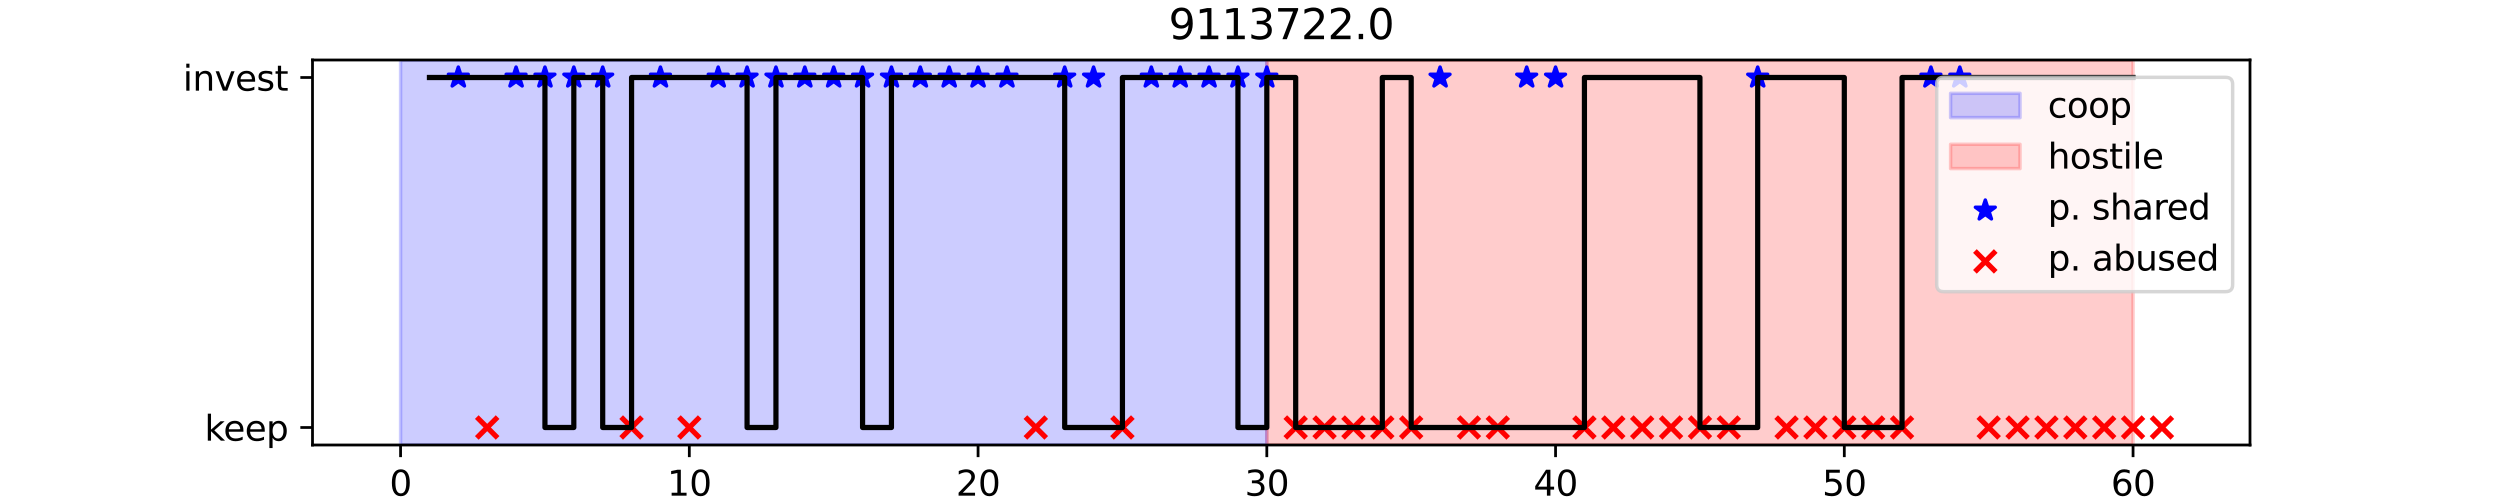<?xml version="1.0" encoding="utf-8" standalone="no"?>
<!DOCTYPE svg PUBLIC "-//W3C//DTD SVG 1.1//EN"
  "http://www.w3.org/Graphics/SVG/1.1/DTD/svg11.dtd">
<svg xmlns:xlink="http://www.w3.org/1999/xlink" width="720pt" height="144pt" viewBox="0 0 720 144" xmlns="http://www.w3.org/2000/svg" version="1.1">
 <defs>
  <style type="text/css">*{stroke-linejoin: round; stroke-linecap: butt}</style>
 </defs>
 <g id="figure_1">
  <g id="patch_1">
   <path d="M 0 144 
L 720 144 
L 720 0 
L 0 0 
z
" style="fill: #ffffff"/>
  </g>
  <g id="axes_1">
   <g id="patch_2">
    <path d="M 90 128.16 
L 648 128.16 
L 648 17.28 
L 90 17.28 
z
" style="fill: #ffffff"/>
   </g>
   <g id="patch_3">
    <path d="M 115.364 128.16 
L 115.364 17.28 
L 364.842 17.28 
L 364.842 128.16 
z
" clip-path="url(#p94f0238d37)" style="fill: #0000ff; opacity: 0.2; stroke: #0000ff; stroke-linejoin: miter"/>
   </g>
   <g id="patch_4">
    <path d="M 364.842 128.16 
L 364.842 17.28 
L 614.32 17.28 
L 614.32 128.16 
z
" clip-path="url(#p94f0238d37)" style="fill: #ff0000; opacity: 0.2; stroke: #ff0000; stroke-linejoin: miter"/>
   </g>
   <g id="PathCollection_1">
    <defs>
     <path id="mbef9f13c91" d="M 0 -3 
L -0.674 -0.927 
L -2.853 -0.927 
L -1.09 0.354 
L -1.763 2.427 
L -0 1.146 
L 1.763 2.427 
L 1.09 0.354 
L 2.853 -0.927 
L 0.674 -0.927 
z
" style="stroke: #0000ff"/>
    </defs>
    <g clip-path="url(#p94f0238d37)">
     <use xlink:href="#mbef9f13c91" x="131.996" y="22.32" style="fill: #0000ff; stroke: #0000ff"/>
     <use xlink:href="#mbef9f13c91" x="148.627" y="22.32" style="fill: #0000ff; stroke: #0000ff"/>
     <use xlink:href="#mbef9f13c91" x="156.943" y="22.32" style="fill: #0000ff; stroke: #0000ff"/>
     <use xlink:href="#mbef9f13c91" x="165.259" y="22.32" style="fill: #0000ff; stroke: #0000ff"/>
     <use xlink:href="#mbef9f13c91" x="173.575" y="22.32" style="fill: #0000ff; stroke: #0000ff"/>
     <use xlink:href="#mbef9f13c91" x="190.207" y="22.32" style="fill: #0000ff; stroke: #0000ff"/>
     <use xlink:href="#mbef9f13c91" x="206.839" y="22.32" style="fill: #0000ff; stroke: #0000ff"/>
     <use xlink:href="#mbef9f13c91" x="215.155" y="22.32" style="fill: #0000ff; stroke: #0000ff"/>
     <use xlink:href="#mbef9f13c91" x="223.471" y="22.32" style="fill: #0000ff; stroke: #0000ff"/>
     <use xlink:href="#mbef9f13c91" x="231.787" y="22.32" style="fill: #0000ff; stroke: #0000ff"/>
     <use xlink:href="#mbef9f13c91" x="240.103" y="22.32" style="fill: #0000ff; stroke: #0000ff"/>
     <use xlink:href="#mbef9f13c91" x="248.419" y="22.32" style="fill: #0000ff; stroke: #0000ff"/>
     <use xlink:href="#mbef9f13c91" x="256.735" y="22.32" style="fill: #0000ff; stroke: #0000ff"/>
     <use xlink:href="#mbef9f13c91" x="265.051" y="22.32" style="fill: #0000ff; stroke: #0000ff"/>
     <use xlink:href="#mbef9f13c91" x="273.367" y="22.32" style="fill: #0000ff; stroke: #0000ff"/>
     <use xlink:href="#mbef9f13c91" x="281.683" y="22.32" style="fill: #0000ff; stroke: #0000ff"/>
     <use xlink:href="#mbef9f13c91" x="289.999" y="22.32" style="fill: #0000ff; stroke: #0000ff"/>
     <use xlink:href="#mbef9f13c91" x="306.63" y="22.32" style="fill: #0000ff; stroke: #0000ff"/>
     <use xlink:href="#mbef9f13c91" x="314.946" y="22.32" style="fill: #0000ff; stroke: #0000ff"/>
     <use xlink:href="#mbef9f13c91" x="331.578" y="22.32" style="fill: #0000ff; stroke: #0000ff"/>
     <use xlink:href="#mbef9f13c91" x="339.894" y="22.32" style="fill: #0000ff; stroke: #0000ff"/>
     <use xlink:href="#mbef9f13c91" x="348.21" y="22.32" style="fill: #0000ff; stroke: #0000ff"/>
     <use xlink:href="#mbef9f13c91" x="356.526" y="22.32" style="fill: #0000ff; stroke: #0000ff"/>
     <use xlink:href="#mbef9f13c91" x="364.842" y="22.32" style="fill: #0000ff; stroke: #0000ff"/>
     <use xlink:href="#mbef9f13c91" x="414.738" y="22.32" style="fill: #0000ff; stroke: #0000ff"/>
     <use xlink:href="#mbef9f13c91" x="439.686" y="22.32" style="fill: #0000ff; stroke: #0000ff"/>
     <use xlink:href="#mbef9f13c91" x="448.001" y="22.32" style="fill: #0000ff; stroke: #0000ff"/>
     <use xlink:href="#mbef9f13c91" x="506.213" y="22.32" style="fill: #0000ff; stroke: #0000ff"/>
     <use xlink:href="#mbef9f13c91" x="556.109" y="22.32" style="fill: #0000ff; stroke: #0000ff"/>
     <use xlink:href="#mbef9f13c91" x="564.425" y="22.32" style="fill: #0000ff; stroke: #0000ff"/>
    </g>
   </g>
   <g id="PathCollection_2">
    <defs>
     <path id="md6a1d7075f" d="M -3 3 
L 3 -3 
M -3 -3 
L 3 3 
" style="stroke: #ff0000; stroke-width: 1.5"/>
    </defs>
    <g clip-path="url(#p94f0238d37)">
     <use xlink:href="#md6a1d7075f" x="140.311" y="123.12" style="fill: #ff0000; stroke: #ff0000; stroke-width: 1.5"/>
     <use xlink:href="#md6a1d7075f" x="181.891" y="123.12" style="fill: #ff0000; stroke: #ff0000; stroke-width: 1.5"/>
     <use xlink:href="#md6a1d7075f" x="198.523" y="123.12" style="fill: #ff0000; stroke: #ff0000; stroke-width: 1.5"/>
     <use xlink:href="#md6a1d7075f" x="298.314" y="123.12" style="fill: #ff0000; stroke: #ff0000; stroke-width: 1.5"/>
     <use xlink:href="#md6a1d7075f" x="323.262" y="123.12" style="fill: #ff0000; stroke: #ff0000; stroke-width: 1.5"/>
     <use xlink:href="#md6a1d7075f" x="373.158" y="123.12" style="fill: #ff0000; stroke: #ff0000; stroke-width: 1.5"/>
     <use xlink:href="#md6a1d7075f" x="381.474" y="123.12" style="fill: #ff0000; stroke: #ff0000; stroke-width: 1.5"/>
     <use xlink:href="#md6a1d7075f" x="389.79" y="123.12" style="fill: #ff0000; stroke: #ff0000; stroke-width: 1.5"/>
     <use xlink:href="#md6a1d7075f" x="398.106" y="123.12" style="fill: #ff0000; stroke: #ff0000; stroke-width: 1.5"/>
     <use xlink:href="#md6a1d7075f" x="406.422" y="123.12" style="fill: #ff0000; stroke: #ff0000; stroke-width: 1.5"/>
     <use xlink:href="#md6a1d7075f" x="423.054" y="123.12" style="fill: #ff0000; stroke: #ff0000; stroke-width: 1.5"/>
     <use xlink:href="#md6a1d7075f" x="431.37" y="123.12" style="fill: #ff0000; stroke: #ff0000; stroke-width: 1.5"/>
     <use xlink:href="#md6a1d7075f" x="456.317" y="123.12" style="fill: #ff0000; stroke: #ff0000; stroke-width: 1.5"/>
     <use xlink:href="#md6a1d7075f" x="464.633" y="123.12" style="fill: #ff0000; stroke: #ff0000; stroke-width: 1.5"/>
     <use xlink:href="#md6a1d7075f" x="472.949" y="123.12" style="fill: #ff0000; stroke: #ff0000; stroke-width: 1.5"/>
     <use xlink:href="#md6a1d7075f" x="481.265" y="123.12" style="fill: #ff0000; stroke: #ff0000; stroke-width: 1.5"/>
     <use xlink:href="#md6a1d7075f" x="489.581" y="123.12" style="fill: #ff0000; stroke: #ff0000; stroke-width: 1.5"/>
     <use xlink:href="#md6a1d7075f" x="497.897" y="123.12" style="fill: #ff0000; stroke: #ff0000; stroke-width: 1.5"/>
     <use xlink:href="#md6a1d7075f" x="514.529" y="123.12" style="fill: #ff0000; stroke: #ff0000; stroke-width: 1.5"/>
     <use xlink:href="#md6a1d7075f" x="522.845" y="123.12" style="fill: #ff0000; stroke: #ff0000; stroke-width: 1.5"/>
     <use xlink:href="#md6a1d7075f" x="531.161" y="123.12" style="fill: #ff0000; stroke: #ff0000; stroke-width: 1.5"/>
     <use xlink:href="#md6a1d7075f" x="539.477" y="123.12" style="fill: #ff0000; stroke: #ff0000; stroke-width: 1.5"/>
     <use xlink:href="#md6a1d7075f" x="547.793" y="123.12" style="fill: #ff0000; stroke: #ff0000; stroke-width: 1.5"/>
     <use xlink:href="#md6a1d7075f" x="572.741" y="123.12" style="fill: #ff0000; stroke: #ff0000; stroke-width: 1.5"/>
     <use xlink:href="#md6a1d7075f" x="581.057" y="123.12" style="fill: #ff0000; stroke: #ff0000; stroke-width: 1.5"/>
     <use xlink:href="#md6a1d7075f" x="589.373" y="123.12" style="fill: #ff0000; stroke: #ff0000; stroke-width: 1.5"/>
     <use xlink:href="#md6a1d7075f" x="597.689" y="123.12" style="fill: #ff0000; stroke: #ff0000; stroke-width: 1.5"/>
     <use xlink:href="#md6a1d7075f" x="606.004" y="123.12" style="fill: #ff0000; stroke: #ff0000; stroke-width: 1.5"/>
     <use xlink:href="#md6a1d7075f" x="614.32" y="123.12" style="fill: #ff0000; stroke: #ff0000; stroke-width: 1.5"/>
     <use xlink:href="#md6a1d7075f" x="622.636" y="123.12" style="fill: #ff0000; stroke: #ff0000; stroke-width: 1.5"/>
    </g>
   </g>
   <g id="matplotlib.axis_1">
    <g id="xtick_1">
     <g id="line2d_1">
      <defs>
       <path id="me0046aed74" d="M 0 0 
L 0 3.5 
" style="stroke: #000000; stroke-width: 0.8"/>
      </defs>
      <g>
       <use xlink:href="#me0046aed74" x="115.364" y="128.16" style="stroke: #000000; stroke-width: 0.8"/>
      </g>
     </g>
     <g id="text_1">
      <!-- 0 -->
      <g transform="translate(112.182 142.758) scale(0.1 -0.1)">
       <defs>
        <path id="DejaVuSans-30" d="M 2034 4250 
Q 1547 4250 1301 3770 
Q 1056 3291 1056 2328 
Q 1056 1369 1301 889 
Q 1547 409 2034 409 
Q 2525 409 2770 889 
Q 3016 1369 3016 2328 
Q 3016 3291 2770 3770 
Q 2525 4250 2034 4250 
z
M 2034 4750 
Q 2819 4750 3233 4129 
Q 3647 3509 3647 2328 
Q 3647 1150 3233 529 
Q 2819 -91 2034 -91 
Q 1250 -91 836 529 
Q 422 1150 422 2328 
Q 422 3509 836 4129 
Q 1250 4750 2034 4750 
z
" transform="scale(0.016)"/>
       </defs>
       <use xlink:href="#DejaVuSans-30"/>
      </g>
     </g>
    </g>
    <g id="xtick_2">
     <g id="line2d_2">
      <g>
       <use xlink:href="#me0046aed74" x="198.523" y="128.16" style="stroke: #000000; stroke-width: 0.8"/>
      </g>
     </g>
     <g id="text_2">
      <!-- 10 -->
      <g transform="translate(192.161 142.758) scale(0.1 -0.1)">
       <defs>
        <path id="DejaVuSans-31" d="M 794 531 
L 1825 531 
L 1825 4091 
L 703 3866 
L 703 4441 
L 1819 4666 
L 2450 4666 
L 2450 531 
L 3481 531 
L 3481 0 
L 794 0 
L 794 531 
z
" transform="scale(0.016)"/>
       </defs>
       <use xlink:href="#DejaVuSans-31"/>
       <use xlink:href="#DejaVuSans-30" x="63.623"/>
      </g>
     </g>
    </g>
    <g id="xtick_3">
     <g id="line2d_3">
      <g>
       <use xlink:href="#me0046aed74" x="281.683" y="128.16" style="stroke: #000000; stroke-width: 0.8"/>
      </g>
     </g>
     <g id="text_3">
      <!-- 20 -->
      <g transform="translate(275.32 142.758) scale(0.1 -0.1)">
       <defs>
        <path id="DejaVuSans-32" d="M 1228 531 
L 3431 531 
L 3431 0 
L 469 0 
L 469 531 
Q 828 903 1448 1529 
Q 2069 2156 2228 2338 
Q 2531 2678 2651 2914 
Q 2772 3150 2772 3378 
Q 2772 3750 2511 3984 
Q 2250 4219 1831 4219 
Q 1534 4219 1204 4116 
Q 875 4013 500 3803 
L 500 4441 
Q 881 4594 1212 4672 
Q 1544 4750 1819 4750 
Q 2544 4750 2975 4387 
Q 3406 4025 3406 3419 
Q 3406 3131 3298 2873 
Q 3191 2616 2906 2266 
Q 2828 2175 2409 1742 
Q 1991 1309 1228 531 
z
" transform="scale(0.016)"/>
       </defs>
       <use xlink:href="#DejaVuSans-32"/>
       <use xlink:href="#DejaVuSans-30" x="63.623"/>
      </g>
     </g>
    </g>
    <g id="xtick_4">
     <g id="line2d_4">
      <g>
       <use xlink:href="#me0046aed74" x="364.842" y="128.16" style="stroke: #000000; stroke-width: 0.8"/>
      </g>
     </g>
     <g id="text_4">
      <!-- 30 -->
      <g transform="translate(358.48 142.758) scale(0.1 -0.1)">
       <defs>
        <path id="DejaVuSans-33" d="M 2597 2516 
Q 3050 2419 3304 2112 
Q 3559 1806 3559 1356 
Q 3559 666 3084 287 
Q 2609 -91 1734 -91 
Q 1441 -91 1130 -33 
Q 819 25 488 141 
L 488 750 
Q 750 597 1062 519 
Q 1375 441 1716 441 
Q 2309 441 2620 675 
Q 2931 909 2931 1356 
Q 2931 1769 2642 2001 
Q 2353 2234 1838 2234 
L 1294 2234 
L 1294 2753 
L 1863 2753 
Q 2328 2753 2575 2939 
Q 2822 3125 2822 3475 
Q 2822 3834 2567 4026 
Q 2313 4219 1838 4219 
Q 1578 4219 1281 4162 
Q 984 4106 628 3988 
L 628 4550 
Q 988 4650 1302 4700 
Q 1616 4750 1894 4750 
Q 2613 4750 3031 4423 
Q 3450 4097 3450 3541 
Q 3450 3153 3228 2886 
Q 3006 2619 2597 2516 
z
" transform="scale(0.016)"/>
       </defs>
       <use xlink:href="#DejaVuSans-33"/>
       <use xlink:href="#DejaVuSans-30" x="63.623"/>
      </g>
     </g>
    </g>
    <g id="xtick_5">
     <g id="line2d_5">
      <g>
       <use xlink:href="#me0046aed74" x="448.001" y="128.16" style="stroke: #000000; stroke-width: 0.8"/>
      </g>
     </g>
     <g id="text_5">
      <!-- 40 -->
      <g transform="translate(441.639 142.758) scale(0.1 -0.1)">
       <defs>
        <path id="DejaVuSans-34" d="M 2419 4116 
L 825 1625 
L 2419 1625 
L 2419 4116 
z
M 2253 4666 
L 3047 4666 
L 3047 1625 
L 3713 1625 
L 3713 1100 
L 3047 1100 
L 3047 0 
L 2419 0 
L 2419 1100 
L 313 1100 
L 313 1709 
L 2253 4666 
z
" transform="scale(0.016)"/>
       </defs>
       <use xlink:href="#DejaVuSans-34"/>
       <use xlink:href="#DejaVuSans-30" x="63.623"/>
      </g>
     </g>
    </g>
    <g id="xtick_6">
     <g id="line2d_6">
      <g>
       <use xlink:href="#me0046aed74" x="531.161" y="128.16" style="stroke: #000000; stroke-width: 0.8"/>
      </g>
     </g>
     <g id="text_6">
      <!-- 50 -->
      <g transform="translate(524.798 142.758) scale(0.1 -0.1)">
       <defs>
        <path id="DejaVuSans-35" d="M 691 4666 
L 3169 4666 
L 3169 4134 
L 1269 4134 
L 1269 2991 
Q 1406 3038 1543 3061 
Q 1681 3084 1819 3084 
Q 2600 3084 3056 2656 
Q 3513 2228 3513 1497 
Q 3513 744 3044 326 
Q 2575 -91 1722 -91 
Q 1428 -91 1123 -41 
Q 819 9 494 109 
L 494 744 
Q 775 591 1075 516 
Q 1375 441 1709 441 
Q 2250 441 2565 725 
Q 2881 1009 2881 1497 
Q 2881 1984 2565 2268 
Q 2250 2553 1709 2553 
Q 1456 2553 1204 2497 
Q 953 2441 691 2322 
L 691 4666 
z
" transform="scale(0.016)"/>
       </defs>
       <use xlink:href="#DejaVuSans-35"/>
       <use xlink:href="#DejaVuSans-30" x="63.623"/>
      </g>
     </g>
    </g>
    <g id="xtick_7">
     <g id="line2d_7">
      <g>
       <use xlink:href="#me0046aed74" x="614.32" y="128.16" style="stroke: #000000; stroke-width: 0.8"/>
      </g>
     </g>
     <g id="text_7">
      <!-- 60 -->
      <g transform="translate(607.958 142.758) scale(0.1 -0.1)">
       <defs>
        <path id="DejaVuSans-36" d="M 2113 2584 
Q 1688 2584 1439 2293 
Q 1191 2003 1191 1497 
Q 1191 994 1439 701 
Q 1688 409 2113 409 
Q 2538 409 2786 701 
Q 3034 994 3034 1497 
Q 3034 2003 2786 2293 
Q 2538 2584 2113 2584 
z
M 3366 4563 
L 3366 3988 
Q 3128 4100 2886 4159 
Q 2644 4219 2406 4219 
Q 1781 4219 1451 3797 
Q 1122 3375 1075 2522 
Q 1259 2794 1537 2939 
Q 1816 3084 2150 3084 
Q 2853 3084 3261 2657 
Q 3669 2231 3669 1497 
Q 3669 778 3244 343 
Q 2819 -91 2113 -91 
Q 1303 -91 875 529 
Q 447 1150 447 2328 
Q 447 3434 972 4092 
Q 1497 4750 2381 4750 
Q 2619 4750 2861 4703 
Q 3103 4656 3366 4563 
z
" transform="scale(0.016)"/>
       </defs>
       <use xlink:href="#DejaVuSans-36"/>
       <use xlink:href="#DejaVuSans-30" x="63.623"/>
      </g>
     </g>
    </g>
    <g id="text_8">
     <!-- trial -->
     <g transform="translate(359.142 156.437) scale(0.1 -0.1)">
      <defs>
       <path id="DejaVuSans-74" d="M 1172 4494 
L 1172 3500 
L 2356 3500 
L 2356 3053 
L 1172 3053 
L 1172 1153 
Q 1172 725 1289 603 
Q 1406 481 1766 481 
L 2356 481 
L 2356 0 
L 1766 0 
Q 1100 0 847 248 
Q 594 497 594 1153 
L 594 3053 
L 172 3053 
L 172 3500 
L 594 3500 
L 594 4494 
L 1172 4494 
z
" transform="scale(0.016)"/>
       <path id="DejaVuSans-72" d="M 2631 2963 
Q 2534 3019 2420 3045 
Q 2306 3072 2169 3072 
Q 1681 3072 1420 2755 
Q 1159 2438 1159 1844 
L 1159 0 
L 581 0 
L 581 3500 
L 1159 3500 
L 1159 2956 
Q 1341 3275 1631 3429 
Q 1922 3584 2338 3584 
Q 2397 3584 2469 3576 
Q 2541 3569 2628 3553 
L 2631 2963 
z
" transform="scale(0.016)"/>
       <path id="DejaVuSans-69" d="M 603 3500 
L 1178 3500 
L 1178 0 
L 603 0 
L 603 3500 
z
M 603 4863 
L 1178 4863 
L 1178 4134 
L 603 4134 
L 603 4863 
z
" transform="scale(0.016)"/>
       <path id="DejaVuSans-61" d="M 2194 1759 
Q 1497 1759 1228 1600 
Q 959 1441 959 1056 
Q 959 750 1161 570 
Q 1363 391 1709 391 
Q 2188 391 2477 730 
Q 2766 1069 2766 1631 
L 2766 1759 
L 2194 1759 
z
M 3341 1997 
L 3341 0 
L 2766 0 
L 2766 531 
Q 2569 213 2275 61 
Q 1981 -91 1556 -91 
Q 1019 -91 701 211 
Q 384 513 384 1019 
Q 384 1609 779 1909 
Q 1175 2209 1959 2209 
L 2766 2209 
L 2766 2266 
Q 2766 2663 2505 2880 
Q 2244 3097 1772 3097 
Q 1472 3097 1187 3025 
Q 903 2953 641 2809 
L 641 3341 
Q 956 3463 1253 3523 
Q 1550 3584 1831 3584 
Q 2591 3584 2966 3190 
Q 3341 2797 3341 1997 
z
" transform="scale(0.016)"/>
       <path id="DejaVuSans-6c" d="M 603 4863 
L 1178 4863 
L 1178 0 
L 603 0 
L 603 4863 
z
" transform="scale(0.016)"/>
      </defs>
      <use xlink:href="#DejaVuSans-74"/>
      <use xlink:href="#DejaVuSans-72" x="39.209"/>
      <use xlink:href="#DejaVuSans-69" x="80.322"/>
      <use xlink:href="#DejaVuSans-61" x="108.105"/>
      <use xlink:href="#DejaVuSans-6c" x="169.385"/>
     </g>
    </g>
   </g>
   <g id="matplotlib.axis_2">
    <g id="ytick_1">
     <g id="line2d_8">
      <defs>
       <path id="m491ada143a" d="M 0 0 
L -3.5 0 
" style="stroke: #000000; stroke-width: 0.8"/>
      </defs>
      <g>
       <use xlink:href="#m491ada143a" x="90" y="123.12" style="stroke: #000000; stroke-width: 0.8"/>
      </g>
     </g>
     <g id="text_9">
      <!-- keep -->
      <g transform="translate(58.917 126.919) scale(0.1 -0.1)">
       <defs>
        <path id="DejaVuSans-6b" d="M 581 4863 
L 1159 4863 
L 1159 1991 
L 2875 3500 
L 3609 3500 
L 1753 1863 
L 3688 0 
L 2938 0 
L 1159 1709 
L 1159 0 
L 581 0 
L 581 4863 
z
" transform="scale(0.016)"/>
        <path id="DejaVuSans-65" d="M 3597 1894 
L 3597 1613 
L 953 1613 
Q 991 1019 1311 708 
Q 1631 397 2203 397 
Q 2534 397 2845 478 
Q 3156 559 3463 722 
L 3463 178 
Q 3153 47 2828 -22 
Q 2503 -91 2169 -91 
Q 1331 -91 842 396 
Q 353 884 353 1716 
Q 353 2575 817 3079 
Q 1281 3584 2069 3584 
Q 2775 3584 3186 3129 
Q 3597 2675 3597 1894 
z
M 3022 2063 
Q 3016 2534 2758 2815 
Q 2500 3097 2075 3097 
Q 1594 3097 1305 2825 
Q 1016 2553 972 2059 
L 3022 2063 
z
" transform="scale(0.016)"/>
        <path id="DejaVuSans-70" d="M 1159 525 
L 1159 -1331 
L 581 -1331 
L 581 3500 
L 1159 3500 
L 1159 2969 
Q 1341 3281 1617 3432 
Q 1894 3584 2278 3584 
Q 2916 3584 3314 3078 
Q 3713 2572 3713 1747 
Q 3713 922 3314 415 
Q 2916 -91 2278 -91 
Q 1894 -91 1617 61 
Q 1341 213 1159 525 
z
M 3116 1747 
Q 3116 2381 2855 2742 
Q 2594 3103 2138 3103 
Q 1681 3103 1420 2742 
Q 1159 2381 1159 1747 
Q 1159 1113 1420 752 
Q 1681 391 2138 391 
Q 2594 391 2855 752 
Q 3116 1113 3116 1747 
z
" transform="scale(0.016)"/>
       </defs>
       <use xlink:href="#DejaVuSans-6b"/>
       <use xlink:href="#DejaVuSans-65" x="54.285"/>
       <use xlink:href="#DejaVuSans-65" x="115.809"/>
       <use xlink:href="#DejaVuSans-70" x="177.332"/>
      </g>
     </g>
    </g>
    <g id="ytick_2">
     <g id="line2d_9">
      <g>
       <use xlink:href="#m491ada143a" x="90" y="22.32" style="stroke: #000000; stroke-width: 0.8"/>
      </g>
     </g>
     <g id="text_10">
      <!-- invest -->
      <g transform="translate(52.683 26.119) scale(0.1 -0.1)">
       <defs>
        <path id="DejaVuSans-6e" d="M 3513 2113 
L 3513 0 
L 2938 0 
L 2938 2094 
Q 2938 2591 2744 2837 
Q 2550 3084 2163 3084 
Q 1697 3084 1428 2787 
Q 1159 2491 1159 1978 
L 1159 0 
L 581 0 
L 581 3500 
L 1159 3500 
L 1159 2956 
Q 1366 3272 1645 3428 
Q 1925 3584 2291 3584 
Q 2894 3584 3203 3211 
Q 3513 2838 3513 2113 
z
" transform="scale(0.016)"/>
        <path id="DejaVuSans-76" d="M 191 3500 
L 800 3500 
L 1894 563 
L 2988 3500 
L 3597 3500 
L 2284 0 
L 1503 0 
L 191 3500 
z
" transform="scale(0.016)"/>
        <path id="DejaVuSans-73" d="M 2834 3397 
L 2834 2853 
Q 2591 2978 2328 3040 
Q 2066 3103 1784 3103 
Q 1356 3103 1142 2972 
Q 928 2841 928 2578 
Q 928 2378 1081 2264 
Q 1234 2150 1697 2047 
L 1894 2003 
Q 2506 1872 2764 1633 
Q 3022 1394 3022 966 
Q 3022 478 2636 193 
Q 2250 -91 1575 -91 
Q 1294 -91 989 -36 
Q 684 19 347 128 
L 347 722 
Q 666 556 975 473 
Q 1284 391 1588 391 
Q 1994 391 2212 530 
Q 2431 669 2431 922 
Q 2431 1156 2273 1281 
Q 2116 1406 1581 1522 
L 1381 1569 
Q 847 1681 609 1914 
Q 372 2147 372 2553 
Q 372 3047 722 3315 
Q 1072 3584 1716 3584 
Q 2034 3584 2315 3537 
Q 2597 3491 2834 3397 
z
" transform="scale(0.016)"/>
       </defs>
       <use xlink:href="#DejaVuSans-69"/>
       <use xlink:href="#DejaVuSans-6e" x="27.783"/>
       <use xlink:href="#DejaVuSans-76" x="91.162"/>
       <use xlink:href="#DejaVuSans-65" x="150.342"/>
       <use xlink:href="#DejaVuSans-73" x="211.865"/>
       <use xlink:href="#DejaVuSans-74" x="263.965"/>
      </g>
     </g>
    </g>
   </g>
   <g id="line2d_10">
    <path d="M 123.68 22.32 
L 123.68 22.32 
L 131.996 22.32 
L 131.996 22.32 
L 140.311 22.32 
L 140.311 22.32 
L 148.627 22.32 
L 148.627 22.32 
L 156.943 22.32 
L 156.943 123.12 
L 165.259 123.12 
L 165.259 22.32 
L 173.575 22.32 
L 173.575 123.12 
L 181.891 123.12 
L 181.891 22.32 
L 190.207 22.32 
L 190.207 22.32 
L 198.523 22.32 
L 198.523 22.32 
L 206.839 22.32 
L 206.839 22.32 
L 215.155 22.32 
L 215.155 123.12 
L 223.471 123.12 
L 223.471 22.32 
L 231.787 22.32 
L 231.787 22.32 
L 240.103 22.32 
L 240.103 22.32 
L 248.419 22.32 
L 248.419 123.12 
L 256.735 123.12 
L 256.735 22.32 
L 265.051 22.32 
L 265.051 22.32 
L 273.367 22.32 
L 273.367 22.32 
L 281.683 22.32 
L 281.683 22.32 
L 289.999 22.32 
L 289.999 22.32 
L 298.314 22.32 
L 298.314 22.32 
L 306.63 22.32 
L 306.63 123.12 
L 314.946 123.12 
L 314.946 123.12 
L 323.262 123.12 
L 323.262 22.32 
L 331.578 22.32 
L 331.578 22.32 
L 339.894 22.32 
L 339.894 22.32 
L 348.21 22.32 
L 348.21 22.32 
L 356.526 22.32 
L 356.526 123.12 
L 364.842 123.12 
L 364.842 22.32 
L 373.158 22.32 
L 373.158 123.12 
L 381.474 123.12 
L 381.474 123.12 
L 389.79 123.12 
L 389.79 123.12 
L 398.106 123.12 
L 398.106 22.32 
L 406.422 22.32 
L 406.422 123.12 
L 414.738 123.12 
L 414.738 123.12 
L 423.054 123.12 
L 423.054 123.12 
L 431.37 123.12 
L 431.37 123.12 
L 439.686 123.12 
L 439.686 123.12 
L 448.001 123.12 
L 448.001 123.12 
L 456.317 123.12 
L 456.317 22.32 
L 464.633 22.32 
L 464.633 22.32 
L 472.949 22.32 
L 472.949 22.32 
L 481.265 22.32 
L 481.265 22.32 
L 489.581 22.32 
L 489.581 123.12 
L 497.897 123.12 
L 497.897 123.12 
L 506.213 123.12 
L 506.213 22.32 
L 514.529 22.32 
L 514.529 22.32 
L 522.845 22.32 
L 522.845 22.32 
L 531.161 22.32 
L 531.161 123.12 
L 539.477 123.12 
L 539.477 123.12 
L 547.793 123.12 
L 547.793 22.32 
L 556.109 22.32 
L 556.109 22.32 
L 564.425 22.32 
L 564.425 22.32 
L 572.741 22.32 
L 572.741 22.32 
L 581.057 22.32 
L 581.057 22.32 
L 589.373 22.32 
L 589.373 22.32 
L 597.689 22.32 
L 597.689 22.32 
L 606.004 22.32 
L 606.004 22.32 
L 614.32 22.32 
" clip-path="url(#p94f0238d37)" style="fill: none; stroke: #000000; stroke-width: 1.5; stroke-linecap: square"/>
   </g>
   <g id="patch_5">
    <path d="M 90 128.16 
L 90 17.28 
" style="fill: none; stroke: #000000; stroke-width: 0.8; stroke-linejoin: miter; stroke-linecap: square"/>
   </g>
   <g id="patch_6">
    <path d="M 648 128.16 
L 648 17.28 
" style="fill: none; stroke: #000000; stroke-width: 0.8; stroke-linejoin: miter; stroke-linecap: square"/>
   </g>
   <g id="patch_7">
    <path d="M 90 128.16 
L 648 128.16 
" style="fill: none; stroke: #000000; stroke-width: 0.8; stroke-linejoin: miter; stroke-linecap: square"/>
   </g>
   <g id="patch_8">
    <path d="M 90 17.28 
L 648 17.28 
" style="fill: none; stroke: #000000; stroke-width: 0.8; stroke-linejoin: miter; stroke-linecap: square"/>
   </g>
   <g id="text_11">
    <!-- 9113722.0 -->
    <g transform="translate(336.553 11.28) scale(0.12 -0.12)">
     <defs>
      <path id="DejaVuSans-39" d="M 703 97 
L 703 672 
Q 941 559 1184 500 
Q 1428 441 1663 441 
Q 2288 441 2617 861 
Q 2947 1281 2994 2138 
Q 2813 1869 2534 1725 
Q 2256 1581 1919 1581 
Q 1219 1581 811 2004 
Q 403 2428 403 3163 
Q 403 3881 828 4315 
Q 1253 4750 1959 4750 
Q 2769 4750 3195 4129 
Q 3622 3509 3622 2328 
Q 3622 1225 3098 567 
Q 2575 -91 1691 -91 
Q 1453 -91 1209 -44 
Q 966 3 703 97 
z
M 1959 2075 
Q 2384 2075 2632 2365 
Q 2881 2656 2881 3163 
Q 2881 3666 2632 3958 
Q 2384 4250 1959 4250 
Q 1534 4250 1286 3958 
Q 1038 3666 1038 3163 
Q 1038 2656 1286 2365 
Q 1534 2075 1959 2075 
z
" transform="scale(0.016)"/>
      <path id="DejaVuSans-37" d="M 525 4666 
L 3525 4666 
L 3525 4397 
L 1831 0 
L 1172 0 
L 2766 4134 
L 525 4134 
L 525 4666 
z
" transform="scale(0.016)"/>
      <path id="DejaVuSans-2e" d="M 684 794 
L 1344 794 
L 1344 0 
L 684 0 
L 684 794 
z
" transform="scale(0.016)"/>
     </defs>
     <use xlink:href="#DejaVuSans-39"/>
     <use xlink:href="#DejaVuSans-31" x="63.623"/>
     <use xlink:href="#DejaVuSans-31" x="127.246"/>
     <use xlink:href="#DejaVuSans-33" x="190.869"/>
     <use xlink:href="#DejaVuSans-37" x="254.492"/>
     <use xlink:href="#DejaVuSans-32" x="318.115"/>
     <use xlink:href="#DejaVuSans-32" x="381.738"/>
     <use xlink:href="#DejaVuSans-2e" x="445.361"/>
     <use xlink:href="#DejaVuSans-30" x="477.148"/>
    </g>
   </g>
   <g id="legend_1">
    <g id="patch_9">
     <path d="M 559.77 83.993 
L 641 83.993 
Q 643 83.993 643 81.993 
L 643 24.28 
Q 643 22.28 641 22.28 
L 559.77 22.28 
Q 557.77 22.28 557.77 24.28 
L 557.77 81.993 
Q 557.77 83.993 559.77 83.993 
z
" style="fill: #ffffff; opacity: 0.8; stroke: #cccccc; stroke-linejoin: miter"/>
    </g>
    <g id="patch_10">
     <path d="M 561.77 33.878 
L 581.77 33.878 
L 581.77 26.878 
L 561.77 26.878 
z
" style="fill: #0000ff; opacity: 0.2; stroke: #0000ff; stroke-linejoin: miter"/>
    </g>
    <g id="text_12">
     <!-- coop -->
     <g transform="translate(589.77 33.878) scale(0.1 -0.1)">
      <defs>
       <path id="DejaVuSans-63" d="M 3122 3366 
L 3122 2828 
Q 2878 2963 2633 3030 
Q 2388 3097 2138 3097 
Q 1578 3097 1268 2742 
Q 959 2388 959 1747 
Q 959 1106 1268 751 
Q 1578 397 2138 397 
Q 2388 397 2633 464 
Q 2878 531 3122 666 
L 3122 134 
Q 2881 22 2623 -34 
Q 2366 -91 2075 -91 
Q 1284 -91 818 406 
Q 353 903 353 1747 
Q 353 2603 823 3093 
Q 1294 3584 2113 3584 
Q 2378 3584 2631 3529 
Q 2884 3475 3122 3366 
z
" transform="scale(0.016)"/>
       <path id="DejaVuSans-6f" d="M 1959 3097 
Q 1497 3097 1228 2736 
Q 959 2375 959 1747 
Q 959 1119 1226 758 
Q 1494 397 1959 397 
Q 2419 397 2687 759 
Q 2956 1122 2956 1747 
Q 2956 2369 2687 2733 
Q 2419 3097 1959 3097 
z
M 1959 3584 
Q 2709 3584 3137 3096 
Q 3566 2609 3566 1747 
Q 3566 888 3137 398 
Q 2709 -91 1959 -91 
Q 1206 -91 779 398 
Q 353 888 353 1747 
Q 353 2609 779 3096 
Q 1206 3584 1959 3584 
z
" transform="scale(0.016)"/>
      </defs>
      <use xlink:href="#DejaVuSans-63"/>
      <use xlink:href="#DejaVuSans-6f" x="54.98"/>
      <use xlink:href="#DejaVuSans-6f" x="116.162"/>
      <use xlink:href="#DejaVuSans-70" x="177.344"/>
     </g>
    </g>
    <g id="patch_11">
     <path d="M 561.77 48.557 
L 581.77 48.557 
L 581.77 41.557 
L 561.77 41.557 
z
" style="fill: #ff0000; opacity: 0.2; stroke: #ff0000; stroke-linejoin: miter"/>
    </g>
    <g id="text_13">
     <!-- hostile -->
     <g transform="translate(589.77 48.557) scale(0.1 -0.1)">
      <defs>
       <path id="DejaVuSans-68" d="M 3513 2113 
L 3513 0 
L 2938 0 
L 2938 2094 
Q 2938 2591 2744 2837 
Q 2550 3084 2163 3084 
Q 1697 3084 1428 2787 
Q 1159 2491 1159 1978 
L 1159 0 
L 581 0 
L 581 4863 
L 1159 4863 
L 1159 2956 
Q 1366 3272 1645 3428 
Q 1925 3584 2291 3584 
Q 2894 3584 3203 3211 
Q 3513 2838 3513 2113 
z
" transform="scale(0.016)"/>
      </defs>
      <use xlink:href="#DejaVuSans-68"/>
      <use xlink:href="#DejaVuSans-6f" x="63.379"/>
      <use xlink:href="#DejaVuSans-73" x="124.561"/>
      <use xlink:href="#DejaVuSans-74" x="176.66"/>
      <use xlink:href="#DejaVuSans-69" x="215.869"/>
      <use xlink:href="#DejaVuSans-6c" x="243.652"/>
      <use xlink:href="#DejaVuSans-65" x="271.436"/>
     </g>
    </g>
    <g id="PathCollection_3">
     <g>
      <use xlink:href="#mbef9f13c91" x="571.77" y="60.61" style="fill: #0000ff; stroke: #0000ff"/>
     </g>
    </g>
    <g id="text_14">
     <!-- p. shared -->
     <g transform="translate(589.77 63.235) scale(0.1 -0.1)">
      <defs>
       <path id="DejaVuSans-20" transform="scale(0.016)"/>
       <path id="DejaVuSans-64" d="M 2906 2969 
L 2906 4863 
L 3481 4863 
L 3481 0 
L 2906 0 
L 2906 525 
Q 2725 213 2448 61 
Q 2172 -91 1784 -91 
Q 1150 -91 751 415 
Q 353 922 353 1747 
Q 353 2572 751 3078 
Q 1150 3584 1784 3584 
Q 2172 3584 2448 3432 
Q 2725 3281 2906 2969 
z
M 947 1747 
Q 947 1113 1208 752 
Q 1469 391 1925 391 
Q 2381 391 2643 752 
Q 2906 1113 2906 1747 
Q 2906 2381 2643 2742 
Q 2381 3103 1925 3103 
Q 1469 3103 1208 2742 
Q 947 2381 947 1747 
z
" transform="scale(0.016)"/>
      </defs>
      <use xlink:href="#DejaVuSans-70"/>
      <use xlink:href="#DejaVuSans-2e" x="63.477"/>
      <use xlink:href="#DejaVuSans-20" x="95.264"/>
      <use xlink:href="#DejaVuSans-73" x="127.051"/>
      <use xlink:href="#DejaVuSans-68" x="179.15"/>
      <use xlink:href="#DejaVuSans-61" x="242.529"/>
      <use xlink:href="#DejaVuSans-72" x="303.809"/>
      <use xlink:href="#DejaVuSans-65" x="342.672"/>
      <use xlink:href="#DejaVuSans-64" x="404.195"/>
     </g>
    </g>
    <g id="PathCollection_4">
     <g>
      <use xlink:href="#md6a1d7075f" x="571.77" y="75.288" style="fill: #ff0000; stroke: #ff0000; stroke-width: 1.5"/>
     </g>
    </g>
    <g id="text_15">
     <!-- p. abused -->
     <g transform="translate(589.77 77.913) scale(0.1 -0.1)">
      <defs>
       <path id="DejaVuSans-62" d="M 3116 1747 
Q 3116 2381 2855 2742 
Q 2594 3103 2138 3103 
Q 1681 3103 1420 2742 
Q 1159 2381 1159 1747 
Q 1159 1113 1420 752 
Q 1681 391 2138 391 
Q 2594 391 2855 752 
Q 3116 1113 3116 1747 
z
M 1159 2969 
Q 1341 3281 1617 3432 
Q 1894 3584 2278 3584 
Q 2916 3584 3314 3078 
Q 3713 2572 3713 1747 
Q 3713 922 3314 415 
Q 2916 -91 2278 -91 
Q 1894 -91 1617 61 
Q 1341 213 1159 525 
L 1159 0 
L 581 0 
L 581 4863 
L 1159 4863 
L 1159 2969 
z
" transform="scale(0.016)"/>
       <path id="DejaVuSans-75" d="M 544 1381 
L 544 3500 
L 1119 3500 
L 1119 1403 
Q 1119 906 1312 657 
Q 1506 409 1894 409 
Q 2359 409 2629 706 
Q 2900 1003 2900 1516 
L 2900 3500 
L 3475 3500 
L 3475 0 
L 2900 0 
L 2900 538 
Q 2691 219 2414 64 
Q 2138 -91 1772 -91 
Q 1169 -91 856 284 
Q 544 659 544 1381 
z
M 1991 3584 
L 1991 3584 
z
" transform="scale(0.016)"/>
      </defs>
      <use xlink:href="#DejaVuSans-70"/>
      <use xlink:href="#DejaVuSans-2e" x="63.477"/>
      <use xlink:href="#DejaVuSans-20" x="95.264"/>
      <use xlink:href="#DejaVuSans-61" x="127.051"/>
      <use xlink:href="#DejaVuSans-62" x="188.33"/>
      <use xlink:href="#DejaVuSans-75" x="251.807"/>
      <use xlink:href="#DejaVuSans-73" x="315.186"/>
      <use xlink:href="#DejaVuSans-65" x="367.285"/>
      <use xlink:href="#DejaVuSans-64" x="428.809"/>
     </g>
    </g>
   </g>
  </g>
 </g>
 <defs>
  <clipPath id="p94f0238d37">
   <rect x="90" y="17.28" width="558" height="110.88"/>
  </clipPath>
 </defs>
</svg>

